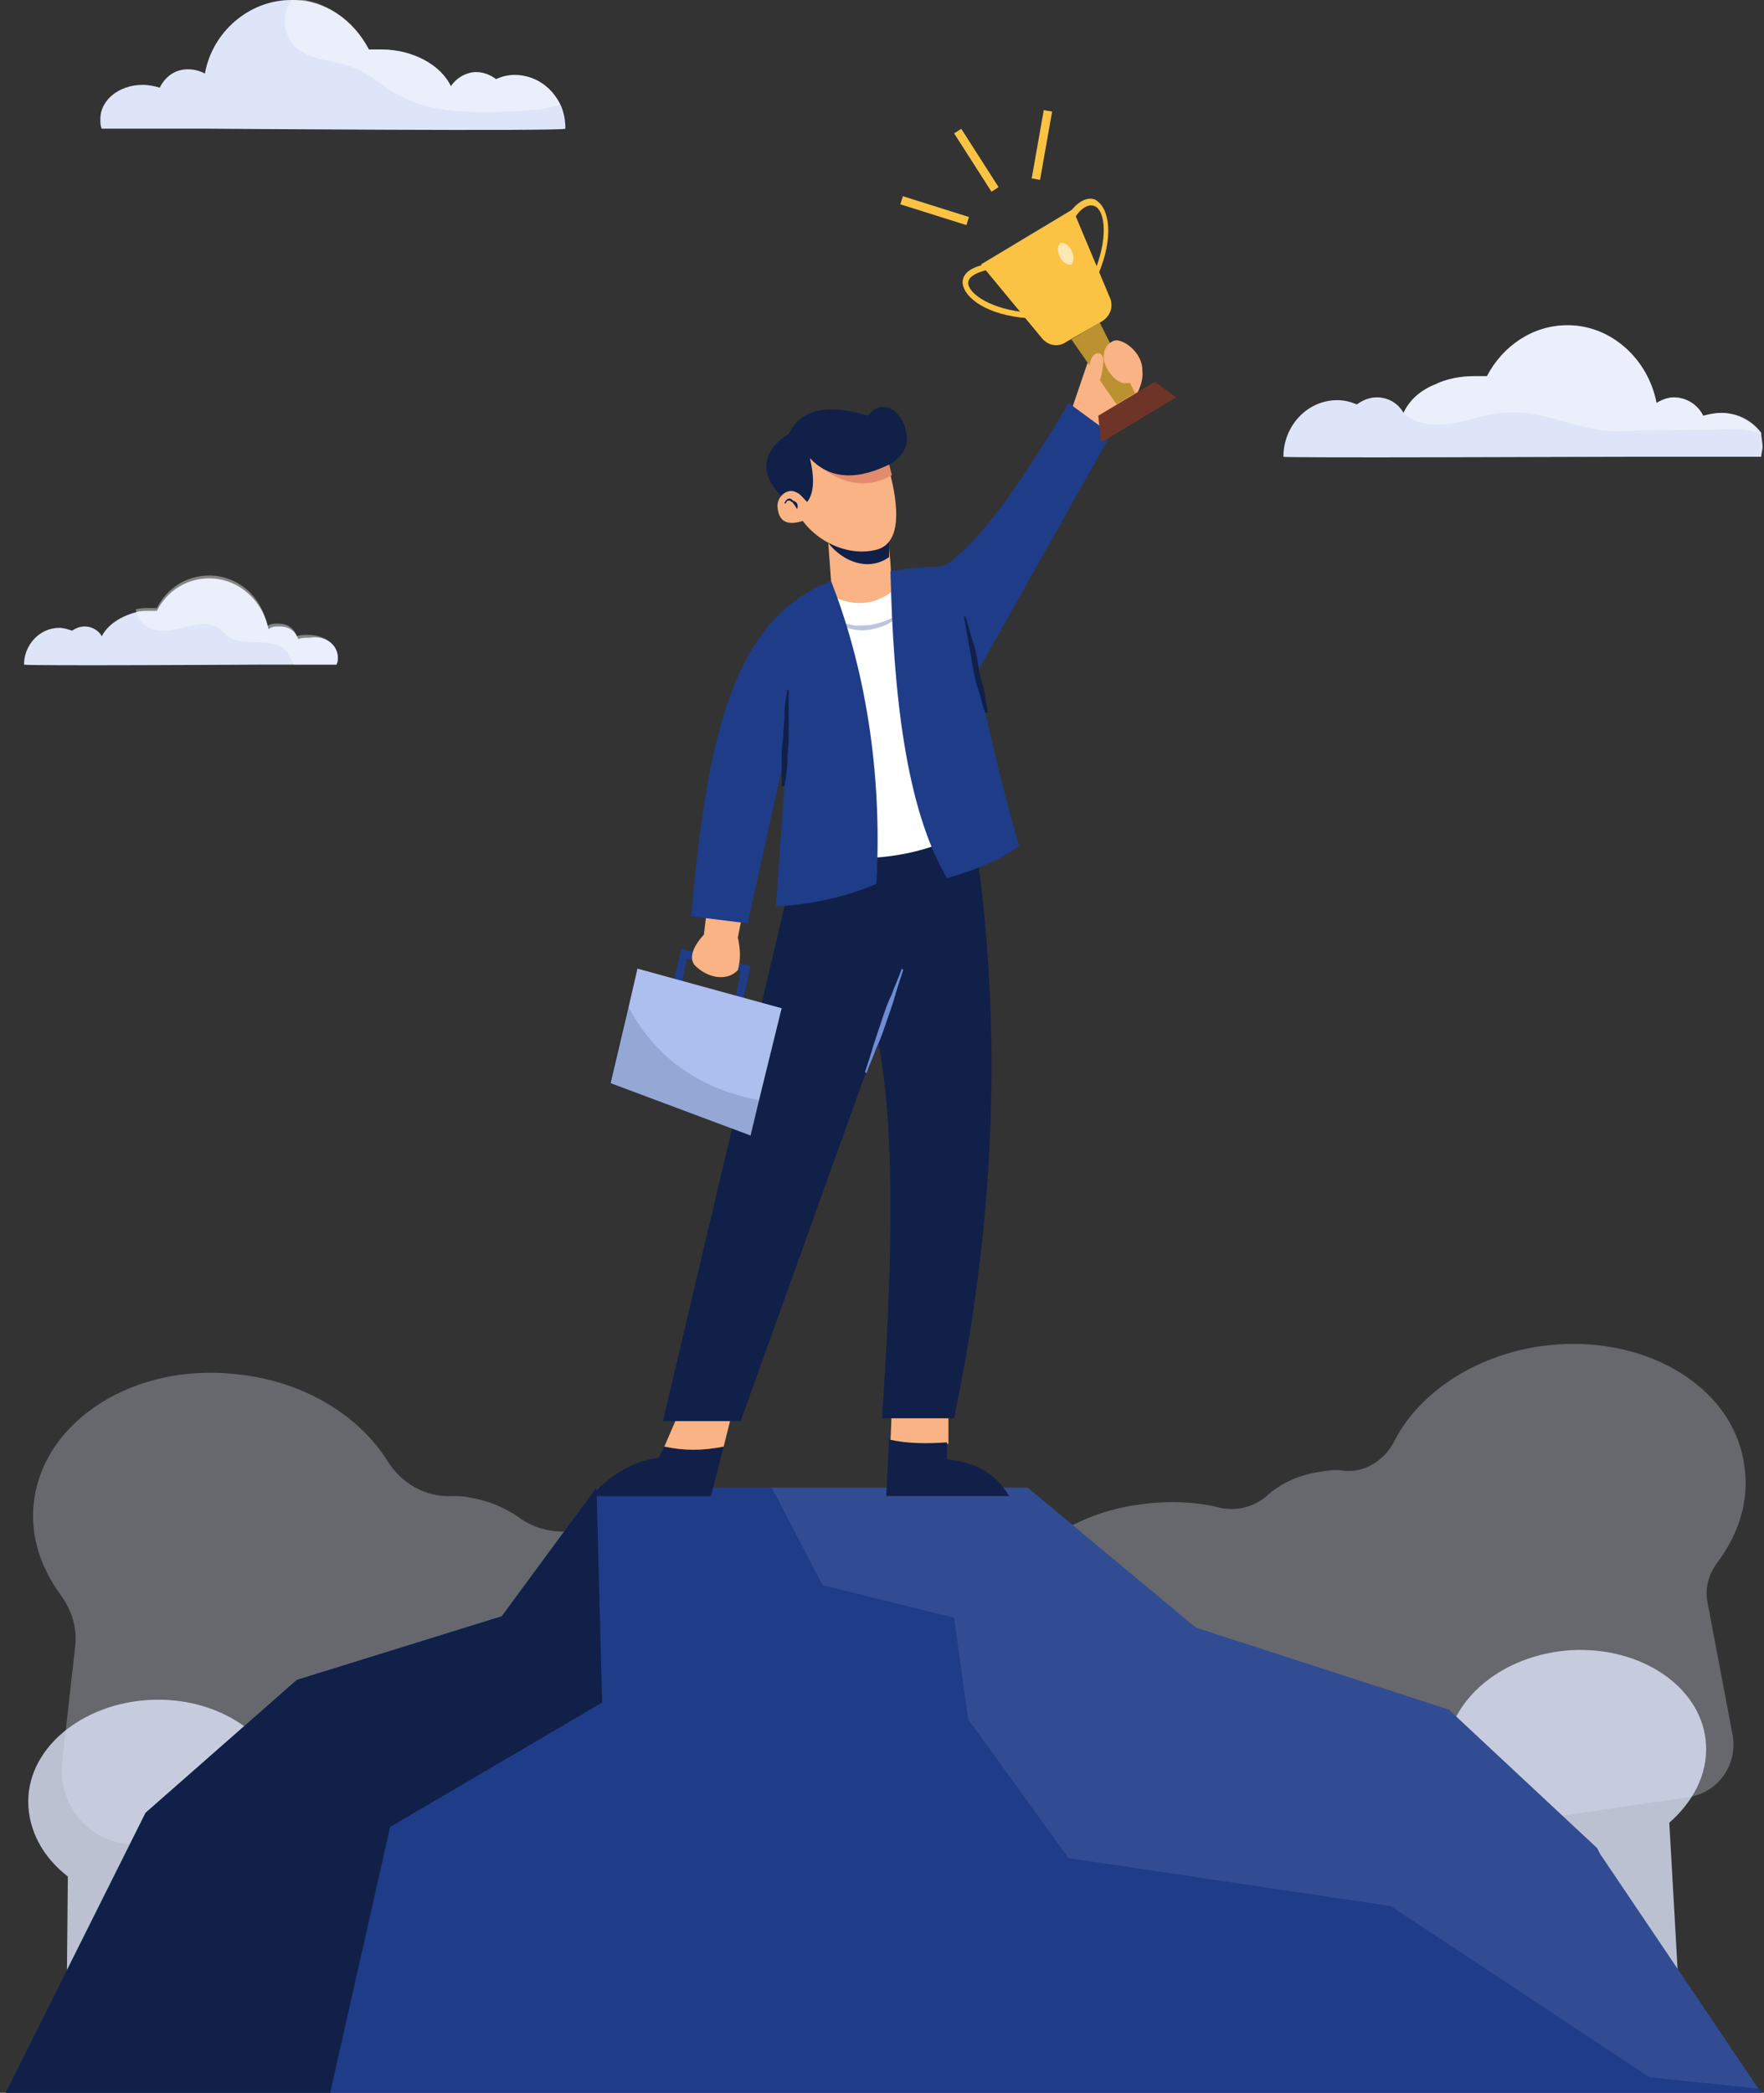 <?xml version="1.0" encoding="utf-8"?>
<!-- Generator: Adobe Illustrator 26.0.2, SVG Export Plug-In . SVG Version: 6.00 Build 0)  -->
<svg version="1.1" id="a" xmlns="http://www.w3.org/2000/svg" xmlns:xlink="http://www.w3.org/1999/xlink" x="0px" y="0px"
	 viewBox="0 0 124.8 148" style="enable-background:new 0 0 124.8 148;" xml:space="preserve">
<rect x="0" y="0" width="124.8" height="148" fill="#333333" stroke="none"/>
<style type="text/css">
	.st0{opacity:0.3;fill:#DEE5F8;enable-background:new    ;}
	.st1{opacity:0.8;fill:#DEE5F8;enable-background:new    ;}
	.st2{fill:#DEE5F8;}
	.st3{opacity:0.4;fill:#FFFFFF;enable-background:new    ;}
	.st4{fill:#1F3C88;}
	.st5{opacity:0.1;fill:#DEE5F8;enable-background:new    ;}
	.st6{fill:#102048;}
	.st7{fill:#F9B384;}
	.st8{fill:#FFFFFF;}
	.st9{opacity:0.3;}
	.st10{fill:#E28B6D;}
	.st11{fill:#ACBFEE;}
	.st12{fill:#6F3428;}
	.st13{fill:#BB9132;}
	.st14{fill:#FBC343;}
	.st15{opacity:0.6;fill:#FFFFFF;enable-background:new    ;}
	.st16{opacity:0.15;fill:#102048;enable-background:new    ;}
	.st17{fill:#708CD5;}
</style>
<g>
	<path class="st0" d="M120.8,113.3c-0.2-1,0.1-2,0.7-2.8c1.5-2,2.3-4.4,1.9-6.9c-0.8-5.7-7.3-9.4-14.4-8.4
		c-4.8,0.7-8.7,3.4-10.4,6.8c-0.7,1.3-2.1,2.2-3.6,2c-0.6-0.1-1.1,0-1.7,0.1c-1.4,0.2-2.7,0.8-3.7,1.7c-0.9,0.8-2.2,1.1-3.4,0.8
		c-1.6-0.4-3.6-0.5-5.6-0.2c-2.3,0.3-4.3,1.1-5.8,2.1c-1.1,0.7-2.4,0.9-3.6,0.4c-0.9-0.4-1.9-0.5-2.9-0.4c-1.3,0.2-2.5,0.9-3.3,1.9
		c-0.6,0.8-1.5,1.3-2.5,1.4c0,0-0.1,0-0.1,0c-0.1-0.1-0.2-0.2-0.3-0.3c-0.9-0.9-2-1.5-3.3-1.7c-0.9-0.1-1.8,0-2.6,0.3
		c-1.5,0.6-3.1,0.4-4.4-0.4c-1.5-0.9-3.5-1.5-5.6-1.7c-1.9-0.2-3.7-0.1-5.2,0.2c-1.5,0.3-3.1,0-4.3-0.9c-1-0.7-2.2-1.2-3.5-1.4
		c-0.4-0.1-0.8-0.1-1.2-0.1c-1.9,0.1-3.6-0.9-4.6-2.5c-2-3.2-5.9-5.6-10.5-6.1c-7.3-0.9-13.8,3.2-14.5,9c-0.3,2.4,0.5,4.7,1.9,6.6
		c0.8,1.1,1.2,2.4,1,3.8l-0.9,8c-0.3,2.9,1.7,5.5,4.6,5.8l53.6,6.4c1.9,0.2,3.7-0.6,4.8-2.1l52-7.6c2.1-0.3,3.5-2.2,3.2-4.3
		L120.8,113.3L120.8,113.3z"/>
	<g>
		<path class="st1" d="M120.7,123.4c-0.2-4-4.5-7-9.6-6.7c-4.3,0.3-7.7,2.8-8.6,6c-0.8-0.6-1.9-0.8-3-0.8c-1.6,0.1-2.9,0.9-3.7,2
			c-1.3-0.8-3.2-1.3-5.3-1.1c-2.4,0.1-4.4,1-5.6,2.1c-0.8-0.9-1.9-1.5-3.2-1.4c-1.3,0.1-2.5,0.9-3.1,2c-1.1-0.1-2.2,0-3.5,0.3
			c-3.4,0.9-5.6,3.4-5,5.5c0.4,1.4,2,2.4,4,2.5l0.5,8.3l44.1-2.6l-0.6-10.6C119.8,127.4,120.8,125.5,120.7,123.4L120.7,123.4z"/>
		<path class="st1" d="M2,127.4c0-4,4.2-7.2,9.2-7.2c4.3,0,7.9,2.4,8.8,5.6c0.8-0.6,1.9-0.9,3-0.9c1.6,0,3,0.7,3.8,1.8
			c1.2-0.9,3.1-1.4,5.3-1.4c2.4,0,4.5,0.8,5.7,1.8c0.7-0.9,1.8-1.6,3.1-1.5c1.3,0,2.5,0.7,3.2,1.8c1-0.2,2.2-0.2,3.5,0.1
			c3.4,0.8,5.8,3.1,5.3,5.3c-0.3,1.5-1.9,2.4-3.9,2.7l-0.1,8.3l-44.2-0.4l0.1-10.7C3.1,131.4,2,129.5,2,127.4L2,127.4z"/>
	</g>
</g>
<g>
	<g>
		<path class="st2" d="M124.7,31.6c0,0.2-0.1,0.5-0.1,0.7h-7.8v0c0,0,0,0,0,0c0,0-0.2,0-0.6,0c-3.8,0-25.4,0.1-25.4,0
			c0-2.2,1.7-4,3.8-4c0.5,0,0.9,0.1,1.4,0.3c0.4-0.3,0.9-0.5,1.4-0.5c0.8,0,1.5,0.4,1.9,1.1l0,0c0.4-0.9,1.2-1.6,2.2-2
			c0.8-0.4,1.8-0.6,2.8-0.6c0.3,0,0.6,0,0.9,0c1.1-2.1,3.2-3.6,5.7-3.6c3.1,0,5.7,2.4,6.3,5.5c0.3-0.2,0.8-0.4,1.2-0.4
			c0.9,0,1.7,0.5,2.1,1.3c0.4-0.1,0.8-0.2,1.3-0.2c1.2,0,2.2,0.6,2.8,1.4C124.6,30.9,124.7,31.3,124.7,31.6L124.7,31.6z"/>
		<path class="st3" d="M124.4,30.6c-1-0.3-2.1-0.3-3.1-0.2c-2.3,0-4.6,0-6.9,0.1c-2.8,0-5.2-1.6-8.1-1.3c-1.4,0.1-2.7,0.7-4.1,0.8
			c-1,0.1-2.3-0.1-2.9-0.8c0.4-0.9,1.2-1.6,2.2-2c0.8-0.4,1.8-0.6,2.8-0.6c0.3,0,0.6,0,0.9,0c1.1-2.1,3.2-3.6,5.7-3.6
			c3.1,0,5.7,2.4,6.3,5.5c0.3-0.2,0.8-0.4,1.2-0.4c0.9,0,1.7,0.5,2.1,1.3c0.4-0.1,0.8-0.2,1.3-0.2C122.8,29.2,123.9,29.8,124.4,30.6
			L124.4,30.6z"/>
	</g>
	<g>
		<path class="st2" d="M23.9,46.5c0,0.2,0,0.3-0.1,0.5h-5.1c0,0,0,0,0,0l0,0c0,0-17,0.1-17,0c0-1.4,1.1-2.6,2.5-2.6
			c0.3,0,0.6,0.1,0.9,0.2c0.3-0.2,0.6-0.3,0.9-0.3c0.5,0,1,0.3,1.2,0.7c0.4-0.8,1.3-1.4,2.4-1.7c0.3-0.1,0.6-0.1,0.9-0.1
			c0.2,0,0.4,0,0.6,0c0.7-1.4,2.1-2.3,3.7-2.3c2.1,0,3.8,1.6,4.2,3.6c0.2-0.2,0.5-0.2,0.8-0.2c0.6,0,1.1,0.3,1.3,0.9
			c0.2-0.1,0.5-0.1,0.8-0.1C23,44.9,23.9,45.6,23.9,46.5L23.9,46.5z"/>
		<path class="st3" d="M23.9,46.5c0,0.2,0,0.3-0.1,0.5h-3c-0.2-0.3-0.3-0.6-0.5-0.9c-1-1.2-3.1-0.2-4.3-1.2
			c-0.2-0.2-0.4-0.4-0.6-0.5c-0.7-0.5-1.6-0.2-2.5,0c-0.8,0.2-1.8,0.4-2.5-0.1c-0.4-0.2-0.7-0.7-0.8-1.2c0.3-0.1,0.6-0.1,0.9-0.1
			c0.2,0,0.4,0,0.6,0c0.7-1.4,2.1-2.3,3.7-2.3c2.1,0,3.8,1.6,4.1,3.6c0.2-0.2,0.5-0.2,0.8-0.2c0.6,0,1.1,0.3,1.3,0.9
			c0.2-0.1,0.5-0.1,0.8-0.1C23,44.9,23.9,45.6,23.9,46.5z"/>
	</g>
	<g>
		<path class="st2" d="M40,9.1c0,0.2-25.2,0-25.2,0s0,0,0,0H7.2C7.1,8.9,7.1,8.7,7.1,8.4c0-1.3,1.3-2.4,3-2.4c0.4,0,0.9,0.1,1.2,0.2
			c0.4-0.8,1.1-1.3,2-1.3c0.4,0,0.8,0.1,1.2,0.3C15,2.3,17.6,0,20.6,0c0,0,0,0,0.1,0C23,0,25,1.4,26.1,3.5c0.3,0,0.6,0,0.9,0
			c2.2,0,4.2,1.1,4.9,2.6c0.4-0.6,1.1-1,1.8-1c0.5,0,1,0.2,1.4,0.5c0.4-0.2,0.9-0.3,1.3-0.3c1.5,0,2.7,0.9,3.3,2.2
			C39.9,8,40,8.5,40,9.1L40,9.1z"/>
		<path class="st3" d="M39.6,7.4c-1.1,0.4-2.4,0.4-3.6,0.5C33.2,8,30.2,8,27.8,6.5c-0.8-0.5-1.6-1.2-2.5-1.6
			c-1.5-0.7-3.4-0.5-4.5-1.7c-0.7-0.8-0.9-2-0.3-3c0.1-0.1,0.1-0.2,0.2-0.3C23,0,25,1.4,26.1,3.5c0.3,0,0.6,0,0.9,0
			c2.2,0,4.2,1.1,4.9,2.6c0.4-0.6,1.1-1,1.8-1c0.5,0,1,0.2,1.4,0.5c0.4-0.2,0.9-0.3,1.3-0.3C37.8,5.3,39.1,6.2,39.6,7.4L39.6,7.4z"
			/>
	</g>
</g>
<g>
	<g>
		<polygon class="st4" points="124.8,148.1 23.2,148.7 0,148.8 10.3,128.2 21,118.8 35.5,114.3 42.2,105.2 72.7,105.2 84.6,115.1 
			102.5,120.9 113,130.7 113.2,131.1 124.4,147.7 		"/>
		<polygon class="st5" points="124.4,147.7 116.7,146.9 98.4,134.8 75.6,131.4 68.5,121.6 67.5,114.4 58.2,112.1 54.6,105.2 
			72.7,105.2 84.6,115.1 102.5,120.9 113,130.7 113.2,131.1 		"/>
		<polygon class="st6" points="42.6,120.4 27.6,129.2 23.2,148.7 0,148.8 10.3,128.2 21,118.8 35.5,114.3 42.2,105.2 		"/>
	</g>
	<g>
		<g>
			<path class="st7" d="M67.1,102.1l0-2.8l-4,0.3l-0.1,2.3C64.2,102.1,65.7,102.2,67.1,102.1L67.1,102.1z"/>
			<path class="st6" d="M71.4,105.8c-1.1-1.8-2.6-2.4-4.4-2.6v-1.2c-1.4,0.1-2.8,0.1-4.1-0.2l-0.2,4H71.4z"/>
		</g>
		<g>
			<path class="st6" d="M47,102.3l-0.4,0.8c-1.8,0.2-3.4,1.2-4.8,2.7h8.5l0.9-3.5C49.7,102.6,48.4,102.6,47,102.3z"/>
			<path class="st7" d="M51.2,102.3l0.7-2.8l-3.6-0.2l-1.3,3C48.4,102.6,49.7,102.6,51.2,102.3z"/>
		</g>
		<path class="st6" d="M68.9,58.8c2.1,13.8,1.5,27.6-1.4,41.5h-5.1c0.6-9,1.1-19.7-0.3-26.8l-9.7,27h-5.5L56,62l3.1-6.2l7.4-0.9
			L68.9,58.8L68.9,58.8z"/>
		<path class="st7" d="M75.7,29.3l1.4-4.1l3.7,0.9c0.3,1.4-1.4,3.5-2.6,5L75.7,29.3z"/>
		<polygon class="st7" points="63.2,43.9 59,43.9 58.6,38.4 58.5,37.7 62.8,37.7 63,39.8 		"/>
		<path class="st6" d="M62.9,39.4c-1.4,1-3.2,0.4-4.3-1l0-0.7l4.3,0L62.9,39.4L62.9,39.4z"/>
		<path class="st7" d="M61.9,38.9c-2.2,0.5-4.6-0.9-5.5-2.7l-0.1-3.3l1.2-1.7l5.1,0.4c0,0,0,0.1,0,0.2c0.1,0.3,0.3,1,0.4,1.8
			C63.5,35.6,63.9,38.5,61.9,38.9z"/>
		<path class="st8" d="M58.3,41.8c0,0,3.2,2.5,5.9-1.1l5.2,17.4c-3.2,2.3-7.3,3-12.1,2.4C57.4,60.5,58.3,41.8,58.3,41.8z"/>
		<g class="st9">
			<path class="st4" d="M59,43.9c0.4,0.2,0.9,0.2,1.3,0.3s0.9,0,1.3,0c0.4-0.1,0.9-0.2,1.3-0.4c0.2-0.1,0.4-0.2,0.6-0.3
				c0.2-0.1,0.4-0.3,0.6-0.4c-0.2,0.2-0.3,0.4-0.5,0.5c-0.2,0.2-0.3,0.3-0.6,0.4c-0.4,0.3-0.9,0.4-1.3,0.5
				C60.8,44.7,59.8,44.5,59,43.9L59,43.9z"/>
		</g>
		<path class="st4" d="M75.6,28.5c-2.9,4.9-5.7,9.1-8.2,11.1C67,40,66.5,40.1,66,40.1c-0.9,0-1.9,0.1-3,0.3c0.2,8.7,1.1,16.8,4,21.7
			c1.8-0.5,3.9-1.3,5.1-2.3c-1-3.3-2.1-8-3-12.2l9.5-16.9L75.6,28.5L75.6,28.5z"/>
		<path class="st10" d="M63.1,33.6c-3.3,1.9-6-1.5-6-1.5l5.5-0.3C62.7,32.1,62.9,32.8,63.1,33.6z"/>
		<path class="st6" d="M57.1,35.5c0.4-0.5,0.6-1.4,0.2-3.1c1.2,1.3,3,1.7,5.5,0.5c0,0,1.7-0.7,1.3-2.4c-0.3-1.5-1.7-2.4-2.7-1.1
			c-2.3-0.7-4.6-0.8-5.6,1.3c0,0-3.2,1.7-0.5,4.4L57.1,35.5L57.1,35.5z"/>
		<polygon class="st4" points="52.4,71.5 51.9,71.3 52.4,68.7 48.6,67.8 48.1,70.2 47.5,70.1 48.2,67.1 53.1,68.3 		"/>
		<path class="st7" d="M50.2,63.3c-0.1,0.1-0.4,2.8-0.4,2.8s-1.5,1.5-0.5,2.3c1,0.9,2.3,0.9,2.9,0.2c0.2-0.7,0.2-1.4,0-2.3l0.6-3
			C52.7,63.3,50.2,63.3,50.2,63.3z"/>
		<polygon class="st11" points="55.3,71.3 53.7,77.8 53.1,80.3 43.2,76.6 44.5,71.1 45.1,68.5 		"/>
		<g>
			<polygon class="st12" points="83.2,28.1 77.9,31.3 77.7,29.4 81.7,27 			"/>
			<polygon class="st13" points="80.3,27.8 79,28.6 75.8,24 77.8,22.8 			"/>
			<path class="st14" d="M78,22.7l-2.6,1.5c-0.6,0.4-1.3,0.2-1.7-0.3l-4.3-5.2l6.5-3.9l2.6,6.2C78.8,21.6,78.6,22.3,78,22.7L78,22.7
				z"/>
			<path class="st14" d="M77.7,19.4l-0.3-0.1c1-2.4,0.8-4.3,0.1-4.7c-0.4-0.2-0.9,0-1.4,0.7L75.7,15c0.9-1.2,1.7-1,1.9-0.8
				C78.5,14.8,78.8,16.8,77.7,19.4L77.7,19.4z"/>
			<path class="st14" d="M72.7,22.5c-2.8-0.2-4.5-1.4-4.6-2.5c0-0.3,0.1-1,1.6-1.3l0.1,0.4c-0.8,0.2-1.3,0.5-1.3,0.9
				c0,0.8,1.7,1.9,4.2,2.1L72.7,22.5L72.7,22.5z"/>
			<path class="st15" d="M75,18.2c-0.2-0.4-0.2-0.8,0-1c0.2-0.1,0.6,0.1,0.8,0.5c0.2,0.4,0.2,0.8,0,1C75.6,18.8,75.2,18.6,75,18.2z"
				/>
		</g>
		<path class="st7" d="M80.8,25.9c0.1,0.7-0.3,1.2-1.2,1.2c-0.6,0-1.3-0.8-1.5-1.6c-0.1-0.7,0.2-1.2,0.7-1.4
			C79.3,23.9,80.6,24.7,80.8,25.9z"/>
		<g>
			
				<rect x="65.9" y="12.5" transform="matrix(0.3 -0.954 0.954 0.3 32.003 73.567)" class="st14" width="0.6" height="4.9"/>
			<rect x="71.3" y="10" transform="matrix(0.174 -0.985 0.985 0.174 50.735 81.106)" class="st14" width="4.9" height="0.6"/>
			
				<rect x="68.8" y="8.9" transform="matrix(0.842 -0.539 0.539 0.842 4.777 39.022)" class="st14" width="0.6" height="4.9"/>
		</g>
		<path class="st4" d="M55.7,52.6l-0.8,11.5c4.2-0.2,7.1-1.6,7.1-1.6c0.4-6.9-0.5-14.5-3.2-21.4c-6.9,2.6-8.8,11-9.9,23.7l4,0.5
			L55.7,52.6L55.7,52.6z"/>
		<path class="st7" d="M57.2,36.7c-1.3,0.5-2.1,0.4-2.2-0.9c0-0.7,0.7-1.3,1.3-1c0.3,0.1,0.5,0.4,0.8,0.7
			C57.1,35.5,57.2,36.7,57.2,36.7z"/>
		<path class="st16" d="M53.7,77.8l-0.6,2.5l-10-3.7l1.3-5.5C45.7,73.6,48.3,76.8,53.7,77.8z"/>
		<path class="st6" d="M68.3,43.6c0.2,0.5,0.3,1.1,0.5,1.7c0.2,0.5,0.3,1.1,0.4,1.7c0.1,0.6,0.2,1.1,0.4,1.7
			c0.1,0.6,0.2,1.1,0.3,1.7l-0.2,0c-0.2-0.5-0.3-1.1-0.5-1.7c-0.2-0.5-0.3-1.1-0.4-1.7c-0.1-0.6-0.2-1.1-0.3-1.7
			c-0.1-0.6-0.2-1.1-0.3-1.7L68.3,43.6z"/>
		<path class="st6" d="M55.8,48.8c0,0.5,0,1.1,0,1.7c0,0.5,0,1.1,0,1.7c0,0.5-0.1,1.1-0.1,1.7c0,0.5-0.1,1.1-0.2,1.7h-0.2
			c0-0.6,0-1.1,0-1.7c0-0.5,0-1.1,0.1-1.7c0-0.5,0.1-1.1,0.1-1.7c0-0.5,0.1-1.1,0.2-1.7L55.8,48.8L55.8,48.8z"/>
		<path class="st17" d="M61.2,75.8c0.2-0.6,0.4-1.2,0.6-1.9c0.2-0.6,0.4-1.2,0.6-1.8c0.2-0.6,0.4-1.2,0.7-1.8
			c0.2-0.6,0.5-1.2,0.7-1.8l0.1,0.1c-0.2,0.6-0.4,1.2-0.6,1.9s-0.4,1.2-0.6,1.8c-0.2,0.6-0.4,1.2-0.7,1.8c-0.2,0.6-0.5,1.2-0.7,1.8
			L61.2,75.8z"/>
		<path class="st6" d="M56.4,36c-0.1-0.1-0.1-0.2-0.2-0.3c-0.1-0.1-0.1-0.2-0.2-0.2c-0.1-0.1-0.1-0.1-0.2-0.1
			c-0.1,0-0.2,0.1-0.2,0.2l-0.1,0c0-0.1,0.1-0.2,0.2-0.3c0.2-0.1,0.3,0,0.4,0.1C56.4,35.5,56.5,35.7,56.4,36L56.4,36L56.4,36z"/>
		<path class="st7" d="M78,26.1c0.1-0.5,0.1-1-0.2-1.1s-0.6,0.2-0.7,0.7c-0.1,0.5-0.3,1.3,0.1,1.5C77.8,27.5,77.9,26.7,78,26.1z"/>
	</g>
</g>
</svg>
